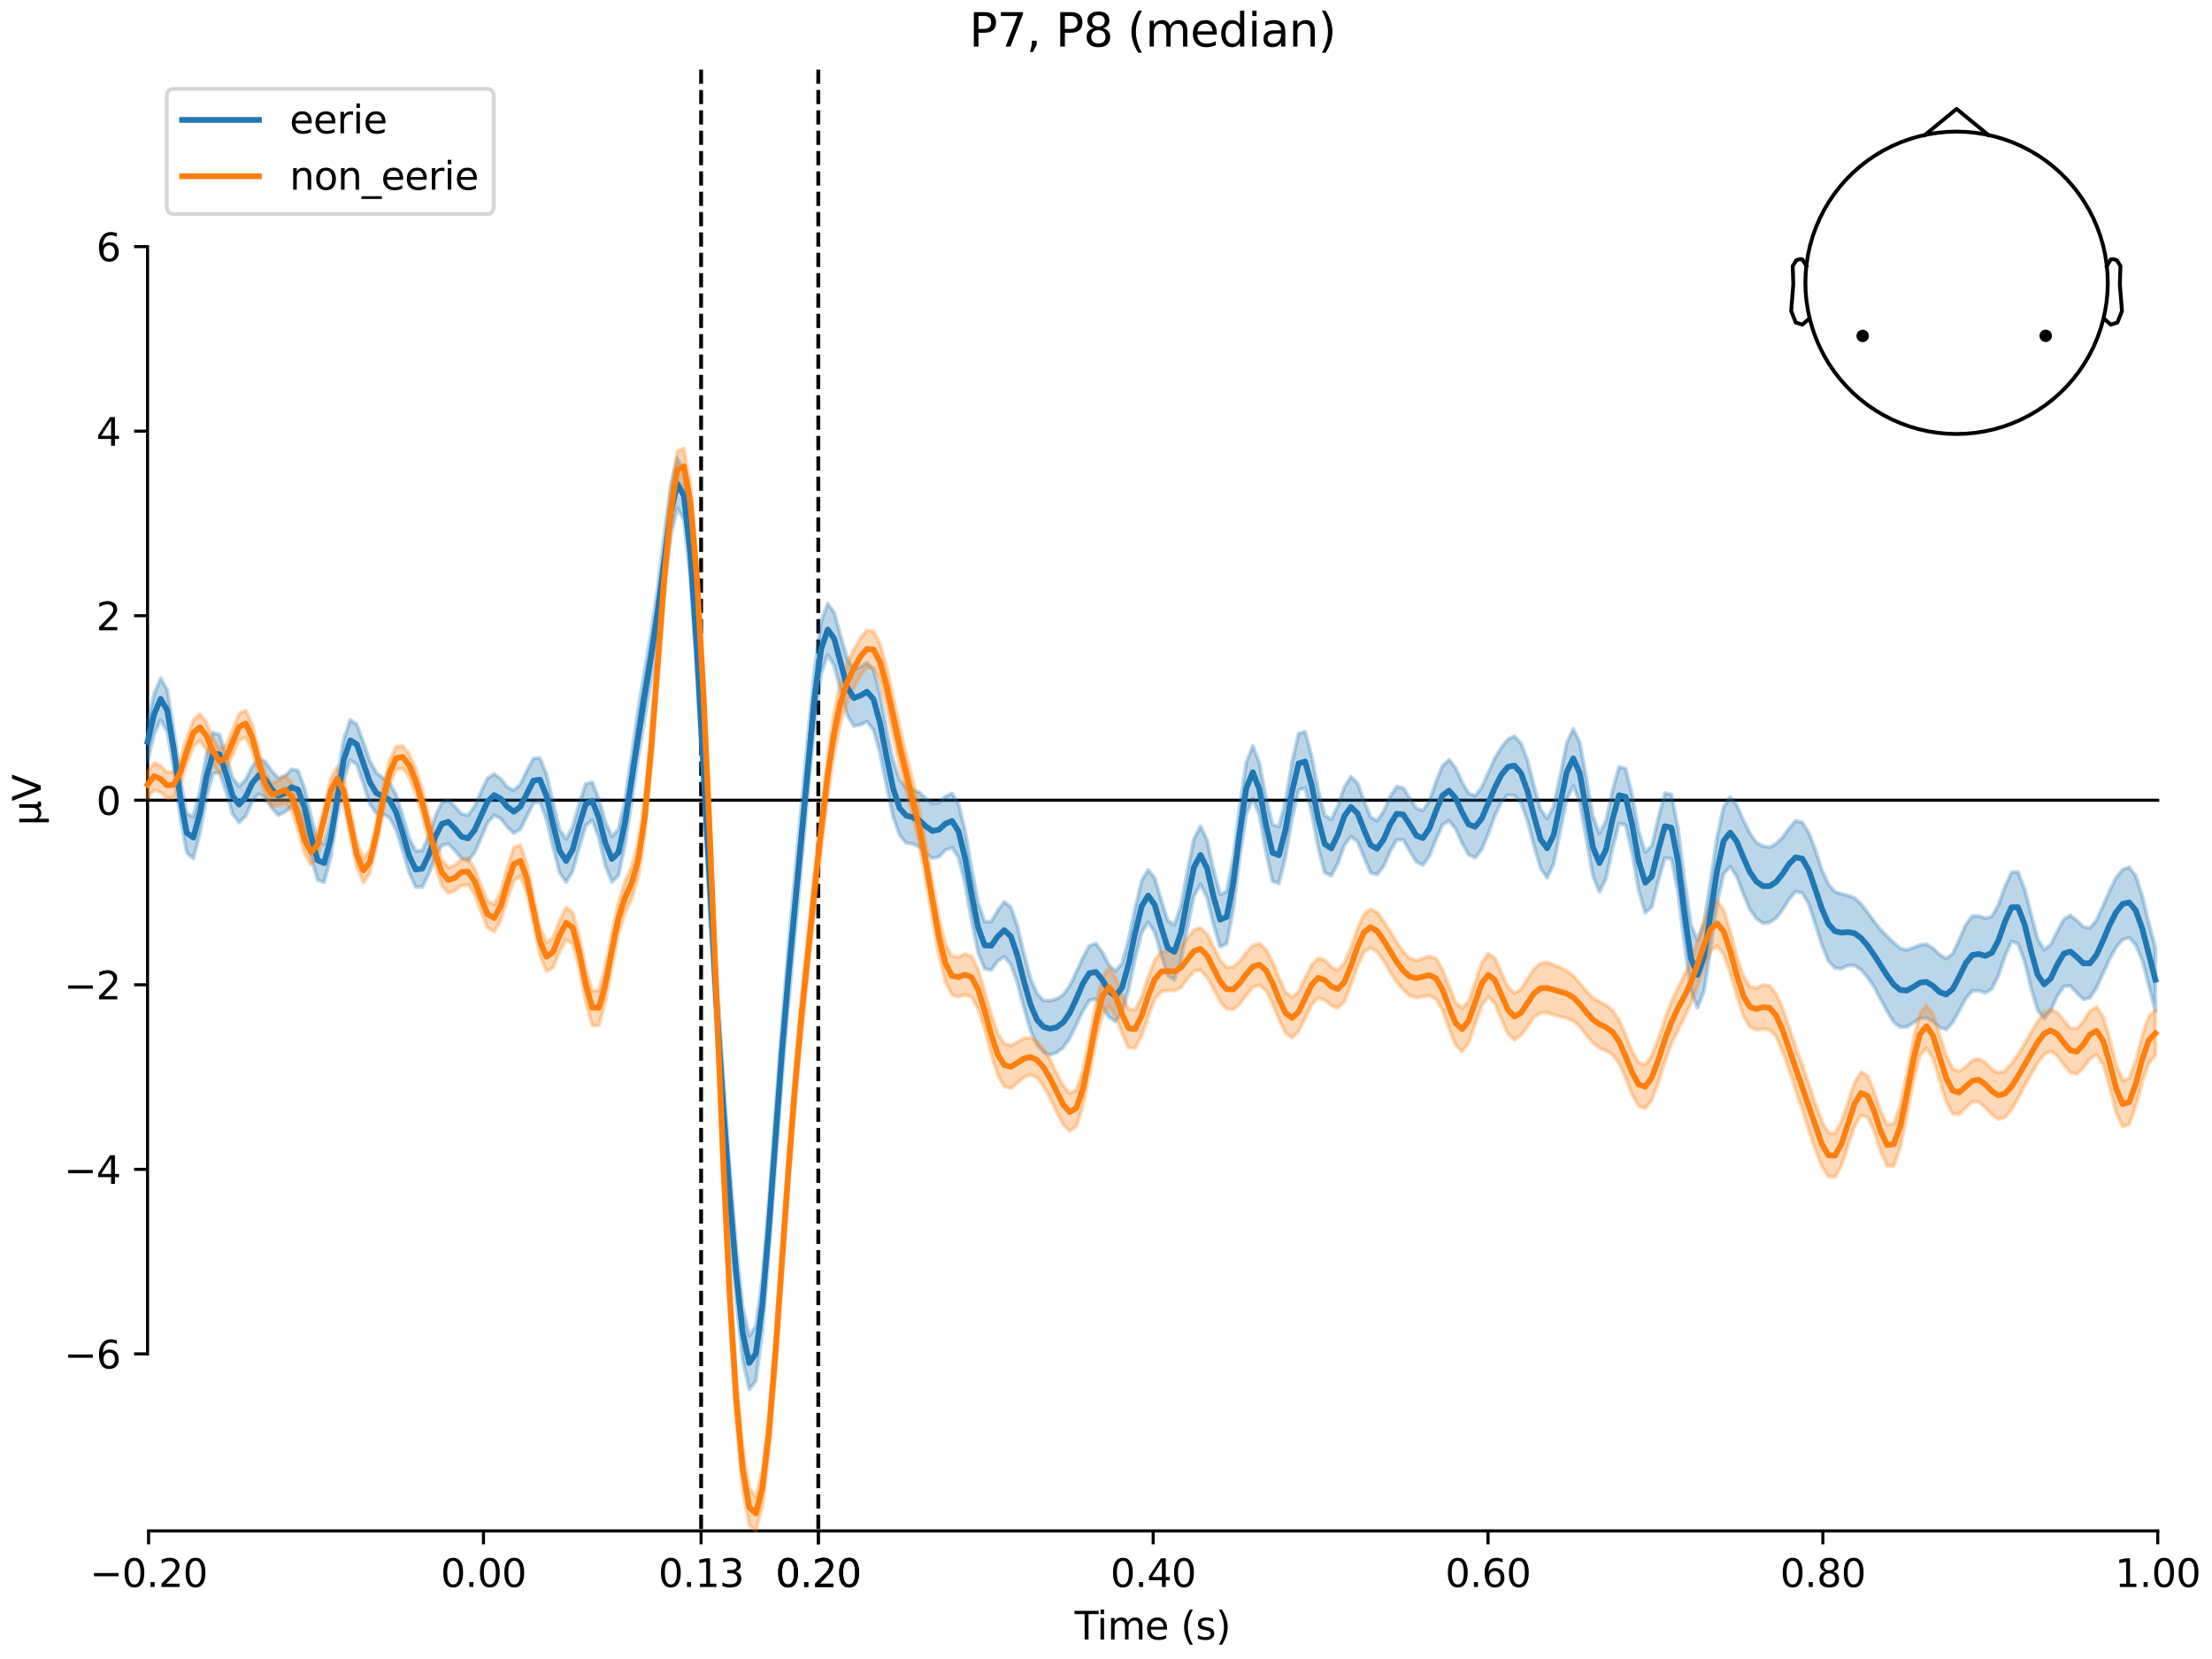 <?xml version="1.0" encoding="utf-8" standalone="no"?>
<!DOCTYPE svg PUBLIC "-//W3C//DTD SVG 1.1//EN"
  "http://www.w3.org/Graphics/SVG/1.1/DTD/svg11.dtd">
<svg xmlns:xlink="http://www.w3.org/1999/xlink" width="576pt" height="432pt" viewBox="0 0 576 432" xmlns="http://www.w3.org/2000/svg" version="1.1">
 <defs>
  <style type="text/css">*{stroke-linejoin: round; stroke-linecap: butt}</style>
 </defs>
 <g id="figure_1">
  <g id="patch_1">
   <path d="M 0 432 
L 576 432 
L 576 0 
L 0 0 
z
" style="fill: #ffffff"/>
  </g>
  <g id="axes_1">
   <g id="patch_2">
    <path d="M 38.421 398.644 
L 561.867 398.644 
L 561.867 18.118 
L 38.421 18.118 
L 38.421 398.644 
z
" style="fill: none; opacity: 0"/>
   </g>
   <g id="patch_3">
    <path d="M 38.421 352.544 
L 38.421 64.218 
" style="fill: none; stroke: #000000; stroke-width: 0.8; stroke-linejoin: miter; stroke-linecap: square"/>
   </g>
   <g id="LineCollection_1">
    <path d="M 182.566 18.118 
L 182.566 398.644 
" clip-path="url(#pf892701d86)" style="fill: none; stroke-dasharray: 3.7,1.6; stroke-dashoffset: 0; stroke: #000000"/>
    <path d="M 213.084 18.118 
L 213.084 398.644 
" clip-path="url(#pf892701d86)" style="fill: none; stroke-dasharray: 3.7,1.6; stroke-dashoffset: 0; stroke: #000000"/>
   </g>
   <g id="matplotlib.axis_1">
    <g id="xtick_1">
     <g id="line2d_1">
      <defs>
       <path id="m8b66e65b58" d="M 0 0 
L 0 3.5 
" style="stroke: #000000; stroke-width: 0.8"/>
      </defs>
      <g>
       <use xlink:href="#m8b66e65b58" x="38.693" y="398.644" style="stroke: #000000; stroke-width: 0.8"/>
      </g>
     </g>
     <g id="text_1">
      <!-- −0.20 -->
      <g transform="translate(23.37 413.242) scale(0.1 -0.1)">
       <defs>
        <path id="DejaVuSans-2212" d="M 678 2272 
L 4684 2272 
L 4684 1741 
L 678 1741 
L 678 2272 
z
" transform="scale(0.016)"/>
        <path id="DejaVuSans-30" d="M 2034 4250 
Q 1547 4250 1301 3770 
Q 1056 3291 1056 2328 
Q 1056 1369 1301 889 
Q 1547 409 2034 409 
Q 2525 409 2770 889 
Q 3016 1369 3016 2328 
Q 3016 3291 2770 3770 
Q 2525 4250 2034 4250 
z
M 2034 4750 
Q 2819 4750 3233 4129 
Q 3647 3509 3647 2328 
Q 3647 1150 3233 529 
Q 2819 -91 2034 -91 
Q 1250 -91 836 529 
Q 422 1150 422 2328 
Q 422 3509 836 4129 
Q 1250 4750 2034 4750 
z
" transform="scale(0.016)"/>
        <path id="DejaVuSans-2e" d="M 684 794 
L 1344 794 
L 1344 0 
L 684 0 
L 684 794 
z
" transform="scale(0.016)"/>
        <path id="DejaVuSans-32" d="M 1228 531 
L 3431 531 
L 3431 0 
L 469 0 
L 469 531 
Q 828 903 1448 1529 
Q 2069 2156 2228 2338 
Q 2531 2678 2651 2914 
Q 2772 3150 2772 3378 
Q 2772 3750 2511 3984 
Q 2250 4219 1831 4219 
Q 1534 4219 1204 4116 
Q 875 4013 500 3803 
L 500 4441 
Q 881 4594 1212 4672 
Q 1544 4750 1819 4750 
Q 2544 4750 2975 4387 
Q 3406 4025 3406 3419 
Q 3406 3131 3298 2873 
Q 3191 2616 2906 2266 
Q 2828 2175 2409 1742 
Q 1991 1309 1228 531 
z
" transform="scale(0.016)"/>
       </defs>
       <use xlink:href="#DejaVuSans-2212"/>
       <use xlink:href="#DejaVuSans-30" transform="translate(83.789 0)"/>
       <use xlink:href="#DejaVuSans-2e" transform="translate(147.412 0)"/>
       <use xlink:href="#DejaVuSans-32" transform="translate(179.199 0)"/>
       <use xlink:href="#DejaVuSans-30" transform="translate(242.822 0)"/>
      </g>
     </g>
    </g>
    <g id="xtick_2">
     <g id="line2d_2">
      <g>
       <use xlink:href="#m8b66e65b58" x="125.889" y="398.644" style="stroke: #000000; stroke-width: 0.8"/>
      </g>
     </g>
     <g id="text_2">
      <!-- 0.00 -->
      <g transform="translate(114.756 413.242) scale(0.1 -0.1)">
       <use xlink:href="#DejaVuSans-30"/>
       <use xlink:href="#DejaVuSans-2e" transform="translate(63.623 0)"/>
       <use xlink:href="#DejaVuSans-30" transform="translate(95.41 0)"/>
       <use xlink:href="#DejaVuSans-30" transform="translate(159.033 0)"/>
      </g>
     </g>
    </g>
    <g id="xtick_3">
     <g id="line2d_3">
      <g>
       <use xlink:href="#m8b66e65b58" x="182.566" y="398.644" style="stroke: #000000; stroke-width: 0.8"/>
      </g>
     </g>
     <g id="text_3">
      <!-- 0.13 -->
      <g transform="translate(171.433 413.242) scale(0.1 -0.1)">
       <defs>
        <path id="DejaVuSans-31" d="M 794 531 
L 1825 531 
L 1825 4091 
L 703 3866 
L 703 4441 
L 1819 4666 
L 2450 4666 
L 2450 531 
L 3481 531 
L 3481 0 
L 794 0 
L 794 531 
z
" transform="scale(0.016)"/>
        <path id="DejaVuSans-33" d="M 2597 2516 
Q 3050 2419 3304 2112 
Q 3559 1806 3559 1356 
Q 3559 666 3084 287 
Q 2609 -91 1734 -91 
Q 1441 -91 1130 -33 
Q 819 25 488 141 
L 488 750 
Q 750 597 1062 519 
Q 1375 441 1716 441 
Q 2309 441 2620 675 
Q 2931 909 2931 1356 
Q 2931 1769 2642 2001 
Q 2353 2234 1838 2234 
L 1294 2234 
L 1294 2753 
L 1863 2753 
Q 2328 2753 2575 2939 
Q 2822 3125 2822 3475 
Q 2822 3834 2567 4026 
Q 2313 4219 1838 4219 
Q 1578 4219 1281 4162 
Q 984 4106 628 3988 
L 628 4550 
Q 988 4650 1302 4700 
Q 1616 4750 1894 4750 
Q 2613 4750 3031 4423 
Q 3450 4097 3450 3541 
Q 3450 3153 3228 2886 
Q 3006 2619 2597 2516 
z
" transform="scale(0.016)"/>
       </defs>
       <use xlink:href="#DejaVuSans-30"/>
       <use xlink:href="#DejaVuSans-2e" transform="translate(63.623 0)"/>
       <use xlink:href="#DejaVuSans-31" transform="translate(95.41 0)"/>
       <use xlink:href="#DejaVuSans-33" transform="translate(159.033 0)"/>
      </g>
     </g>
    </g>
    <g id="xtick_4">
     <g id="line2d_4">
      <g>
       <use xlink:href="#m8b66e65b58" x="213.084" y="398.644" style="stroke: #000000; stroke-width: 0.8"/>
      </g>
     </g>
     <g id="text_4">
      <!-- 0.20 -->
      <g transform="translate(201.952 413.242) scale(0.1 -0.1)">
       <use xlink:href="#DejaVuSans-30"/>
       <use xlink:href="#DejaVuSans-2e" transform="translate(63.623 0)"/>
       <use xlink:href="#DejaVuSans-32" transform="translate(95.41 0)"/>
       <use xlink:href="#DejaVuSans-30" transform="translate(159.033 0)"/>
      </g>
     </g>
    </g>
    <g id="xtick_5">
     <g id="line2d_5">
      <g>
       <use xlink:href="#m8b66e65b58" x="213.084" y="398.644" style="stroke: #000000; stroke-width: 0.8"/>
      </g>
     </g>
     <g id="text_5">
      <!-- 0.20 -->
      <g transform="translate(201.952 413.242) scale(0.1 -0.1)">
       <use xlink:href="#DejaVuSans-30"/>
       <use xlink:href="#DejaVuSans-2e" transform="translate(63.623 0)"/>
       <use xlink:href="#DejaVuSans-32" transform="translate(95.41 0)"/>
       <use xlink:href="#DejaVuSans-30" transform="translate(159.033 0)"/>
      </g>
     </g>
    </g>
    <g id="xtick_6">
     <g id="line2d_6">
      <g>
       <use xlink:href="#m8b66e65b58" x="300.28" y="398.644" style="stroke: #000000; stroke-width: 0.8"/>
      </g>
     </g>
     <g id="text_6">
      <!-- 0.40 -->
      <g transform="translate(289.147 413.242) scale(0.1 -0.1)">
       <defs>
        <path id="DejaVuSans-34" d="M 2419 4116 
L 825 1625 
L 2419 1625 
L 2419 4116 
z
M 2253 4666 
L 3047 4666 
L 3047 1625 
L 3713 1625 
L 3713 1100 
L 3047 1100 
L 3047 0 
L 2419 0 
L 2419 1100 
L 313 1100 
L 313 1709 
L 2253 4666 
z
" transform="scale(0.016)"/>
       </defs>
       <use xlink:href="#DejaVuSans-30"/>
       <use xlink:href="#DejaVuSans-2e" transform="translate(63.623 0)"/>
       <use xlink:href="#DejaVuSans-34" transform="translate(95.41 0)"/>
       <use xlink:href="#DejaVuSans-30" transform="translate(159.033 0)"/>
      </g>
     </g>
    </g>
    <g id="xtick_7">
     <g id="line2d_7">
      <g>
       <use xlink:href="#m8b66e65b58" x="387.476" y="398.644" style="stroke: #000000; stroke-width: 0.8"/>
      </g>
     </g>
     <g id="text_7">
      <!-- 0.60 -->
      <g transform="translate(376.343 413.242) scale(0.1 -0.1)">
       <defs>
        <path id="DejaVuSans-36" d="M 2113 2584 
Q 1688 2584 1439 2293 
Q 1191 2003 1191 1497 
Q 1191 994 1439 701 
Q 1688 409 2113 409 
Q 2538 409 2786 701 
Q 3034 994 3034 1497 
Q 3034 2003 2786 2293 
Q 2538 2584 2113 2584 
z
M 3366 4563 
L 3366 3988 
Q 3128 4100 2886 4159 
Q 2644 4219 2406 4219 
Q 1781 4219 1451 3797 
Q 1122 3375 1075 2522 
Q 1259 2794 1537 2939 
Q 1816 3084 2150 3084 
Q 2853 3084 3261 2657 
Q 3669 2231 3669 1497 
Q 3669 778 3244 343 
Q 2819 -91 2113 -91 
Q 1303 -91 875 529 
Q 447 1150 447 2328 
Q 447 3434 972 4092 
Q 1497 4750 2381 4750 
Q 2619 4750 2861 4703 
Q 3103 4656 3366 4563 
z
" transform="scale(0.016)"/>
       </defs>
       <use xlink:href="#DejaVuSans-30"/>
       <use xlink:href="#DejaVuSans-2e" transform="translate(63.623 0)"/>
       <use xlink:href="#DejaVuSans-36" transform="translate(95.41 0)"/>
       <use xlink:href="#DejaVuSans-30" transform="translate(159.033 0)"/>
      </g>
     </g>
    </g>
    <g id="xtick_8">
     <g id="line2d_8">
      <g>
       <use xlink:href="#m8b66e65b58" x="474.671" y="398.644" style="stroke: #000000; stroke-width: 0.8"/>
      </g>
     </g>
     <g id="text_8">
      <!-- 0.80 -->
      <g transform="translate(463.538 413.242) scale(0.1 -0.1)">
       <defs>
        <path id="DejaVuSans-38" d="M 2034 2216 
Q 1584 2216 1326 1975 
Q 1069 1734 1069 1313 
Q 1069 891 1326 650 
Q 1584 409 2034 409 
Q 2484 409 2743 651 
Q 3003 894 3003 1313 
Q 3003 1734 2745 1975 
Q 2488 2216 2034 2216 
z
M 1403 2484 
Q 997 2584 770 2862 
Q 544 3141 544 3541 
Q 544 4100 942 4425 
Q 1341 4750 2034 4750 
Q 2731 4750 3128 4425 
Q 3525 4100 3525 3541 
Q 3525 3141 3298 2862 
Q 3072 2584 2669 2484 
Q 3125 2378 3379 2068 
Q 3634 1759 3634 1313 
Q 3634 634 3220 271 
Q 2806 -91 2034 -91 
Q 1263 -91 848 271 
Q 434 634 434 1313 
Q 434 1759 690 2068 
Q 947 2378 1403 2484 
z
M 1172 3481 
Q 1172 3119 1398 2916 
Q 1625 2713 2034 2713 
Q 2441 2713 2670 2916 
Q 2900 3119 2900 3481 
Q 2900 3844 2670 4047 
Q 2441 4250 2034 4250 
Q 1625 4250 1398 4047 
Q 1172 3844 1172 3481 
z
" transform="scale(0.016)"/>
       </defs>
       <use xlink:href="#DejaVuSans-30"/>
       <use xlink:href="#DejaVuSans-2e" transform="translate(63.623 0)"/>
       <use xlink:href="#DejaVuSans-38" transform="translate(95.41 0)"/>
       <use xlink:href="#DejaVuSans-30" transform="translate(159.033 0)"/>
      </g>
     </g>
    </g>
    <g id="xtick_9">
     <g id="line2d_9">
      <g>
       <use xlink:href="#m8b66e65b58" x="561.867" y="398.644" style="stroke: #000000; stroke-width: 0.8"/>
      </g>
     </g>
     <g id="text_9">
      <!-- 1.00 -->
      <g transform="translate(550.734 413.242) scale(0.1 -0.1)">
       <use xlink:href="#DejaVuSans-31"/>
       <use xlink:href="#DejaVuSans-2e" transform="translate(63.623 0)"/>
       <use xlink:href="#DejaVuSans-30" transform="translate(95.41 0)"/>
       <use xlink:href="#DejaVuSans-30" transform="translate(159.033 0)"/>
      </g>
     </g>
    </g>
    <g id="text_10">
     <!-- Time (s) -->
     <g transform="translate(279.815 426.92) scale(0.1 -0.1)">
      <defs>
       <path id="DejaVuSans-54" d="M -19 4666 
L 3928 4666 
L 3928 4134 
L 2272 4134 
L 2272 0 
L 1638 0 
L 1638 4134 
L -19 4134 
L -19 4666 
z
" transform="scale(0.016)"/>
       <path id="DejaVuSans-69" d="M 603 3500 
L 1178 3500 
L 1178 0 
L 603 0 
L 603 3500 
z
M 603 4863 
L 1178 4863 
L 1178 4134 
L 603 4134 
L 603 4863 
z
" transform="scale(0.016)"/>
       <path id="DejaVuSans-6d" d="M 3328 2828 
Q 3544 3216 3844 3400 
Q 4144 3584 4550 3584 
Q 5097 3584 5394 3201 
Q 5691 2819 5691 2113 
L 5691 0 
L 5113 0 
L 5113 2094 
Q 5113 2597 4934 2840 
Q 4756 3084 4391 3084 
Q 3944 3084 3684 2787 
Q 3425 2491 3425 1978 
L 3425 0 
L 2847 0 
L 2847 2094 
Q 2847 2600 2669 2842 
Q 2491 3084 2119 3084 
Q 1678 3084 1418 2786 
Q 1159 2488 1159 1978 
L 1159 0 
L 581 0 
L 581 3500 
L 1159 3500 
L 1159 2956 
Q 1356 3278 1631 3431 
Q 1906 3584 2284 3584 
Q 2666 3584 2933 3390 
Q 3200 3197 3328 2828 
z
" transform="scale(0.016)"/>
       <path id="DejaVuSans-65" d="M 3597 1894 
L 3597 1613 
L 953 1613 
Q 991 1019 1311 708 
Q 1631 397 2203 397 
Q 2534 397 2845 478 
Q 3156 559 3463 722 
L 3463 178 
Q 3153 47 2828 -22 
Q 2503 -91 2169 -91 
Q 1331 -91 842 396 
Q 353 884 353 1716 
Q 353 2575 817 3079 
Q 1281 3584 2069 3584 
Q 2775 3584 3186 3129 
Q 3597 2675 3597 1894 
z
M 3022 2063 
Q 3016 2534 2758 2815 
Q 2500 3097 2075 3097 
Q 1594 3097 1305 2825 
Q 1016 2553 972 2059 
L 3022 2063 
z
" transform="scale(0.016)"/>
       <path id="DejaVuSans-20" transform="scale(0.016)"/>
       <path id="DejaVuSans-28" d="M 1984 4856 
Q 1566 4138 1362 3434 
Q 1159 2731 1159 2009 
Q 1159 1288 1364 580 
Q 1569 -128 1984 -844 
L 1484 -844 
Q 1016 -109 783 600 
Q 550 1309 550 2009 
Q 550 2706 781 3412 
Q 1013 4119 1484 4856 
L 1984 4856 
z
" transform="scale(0.016)"/>
       <path id="DejaVuSans-73" d="M 2834 3397 
L 2834 2853 
Q 2591 2978 2328 3040 
Q 2066 3103 1784 3103 
Q 1356 3103 1142 2972 
Q 928 2841 928 2578 
Q 928 2378 1081 2264 
Q 1234 2150 1697 2047 
L 1894 2003 
Q 2506 1872 2764 1633 
Q 3022 1394 3022 966 
Q 3022 478 2636 193 
Q 2250 -91 1575 -91 
Q 1294 -91 989 -36 
Q 684 19 347 128 
L 347 722 
Q 666 556 975 473 
Q 1284 391 1588 391 
Q 1994 391 2212 530 
Q 2431 669 2431 922 
Q 2431 1156 2273 1281 
Q 2116 1406 1581 1522 
L 1381 1569 
Q 847 1681 609 1914 
Q 372 2147 372 2553 
Q 372 3047 722 3315 
Q 1072 3584 1716 3584 
Q 2034 3584 2315 3537 
Q 2597 3491 2834 3397 
z
" transform="scale(0.016)"/>
       <path id="DejaVuSans-29" d="M 513 4856 
L 1013 4856 
Q 1481 4119 1714 3412 
Q 1947 2706 1947 2009 
Q 1947 1309 1714 600 
Q 1481 -109 1013 -844 
L 513 -844 
Q 928 -128 1133 580 
Q 1338 1288 1338 2009 
Q 1338 2731 1133 3434 
Q 928 4138 513 4856 
z
" transform="scale(0.016)"/>
      </defs>
      <use xlink:href="#DejaVuSans-54"/>
      <use xlink:href="#DejaVuSans-69" transform="translate(57.959 0)"/>
      <use xlink:href="#DejaVuSans-6d" transform="translate(85.742 0)"/>
      <use xlink:href="#DejaVuSans-65" transform="translate(183.154 0)"/>
      <use xlink:href="#DejaVuSans-20" transform="translate(244.678 0)"/>
      <use xlink:href="#DejaVuSans-28" transform="translate(276.465 0)"/>
      <use xlink:href="#DejaVuSans-73" transform="translate(315.479 0)"/>
      <use xlink:href="#DejaVuSans-29" transform="translate(367.578 0)"/>
     </g>
    </g>
   </g>
   <g id="matplotlib.axis_2">
    <g id="ytick_1">
     <g id="line2d_10">
      <defs>
       <path id="m7d19467d64" d="M 0 0 
L -3.5 0 
" style="stroke: #000000; stroke-width: 0.8"/>
      </defs>
      <g>
       <use xlink:href="#m7d19467d64" x="38.421" y="352.544" style="stroke: #000000; stroke-width: 0.8"/>
      </g>
     </g>
     <g id="text_11">
      <!-- −6 -->
      <g transform="translate(16.678 356.343) scale(0.1 -0.1)">
       <use xlink:href="#DejaVuSans-2212"/>
       <use xlink:href="#DejaVuSans-36" transform="translate(83.789 0)"/>
      </g>
     </g>
    </g>
    <g id="ytick_2">
     <g id="line2d_11">
      <g>
       <use xlink:href="#m7d19467d64" x="38.421" y="304.49" style="stroke: #000000; stroke-width: 0.8"/>
      </g>
     </g>
     <g id="text_12">
      <!-- −4 -->
      <g transform="translate(16.678 308.289) scale(0.1 -0.1)">
       <use xlink:href="#DejaVuSans-2212"/>
       <use xlink:href="#DejaVuSans-34" transform="translate(83.789 0)"/>
      </g>
     </g>
    </g>
    <g id="ytick_3">
     <g id="line2d_12">
      <g>
       <use xlink:href="#m7d19467d64" x="38.421" y="256.435" style="stroke: #000000; stroke-width: 0.8"/>
      </g>
     </g>
     <g id="text_13">
      <!-- −2 -->
      <g transform="translate(16.678 260.234) scale(0.1 -0.1)">
       <use xlink:href="#DejaVuSans-2212"/>
       <use xlink:href="#DejaVuSans-32" transform="translate(83.789 0)"/>
      </g>
     </g>
    </g>
    <g id="ytick_4">
     <g id="line2d_13">
      <g>
       <use xlink:href="#m7d19467d64" x="38.421" y="208.381" style="stroke: #000000; stroke-width: 0.8"/>
      </g>
     </g>
     <g id="text_14">
      <!-- 0 -->
      <g transform="translate(25.058 212.18) scale(0.1 -0.1)">
       <use xlink:href="#DejaVuSans-30"/>
      </g>
     </g>
    </g>
    <g id="ytick_5">
     <g id="line2d_14">
      <g>
       <use xlink:href="#m7d19467d64" x="38.421" y="160.327" style="stroke: #000000; stroke-width: 0.8"/>
      </g>
     </g>
     <g id="text_15">
      <!-- 2 -->
      <g transform="translate(25.058 164.126) scale(0.1 -0.1)">
       <use xlink:href="#DejaVuSans-32"/>
      </g>
     </g>
    </g>
    <g id="ytick_6">
     <g id="line2d_15">
      <g>
       <use xlink:href="#m7d19467d64" x="38.421" y="112.272" style="stroke: #000000; stroke-width: 0.8"/>
      </g>
     </g>
     <g id="text_16">
      <!-- 4 -->
      <g transform="translate(25.058 116.072) scale(0.1 -0.1)">
       <use xlink:href="#DejaVuSans-34"/>
      </g>
     </g>
    </g>
    <g id="ytick_7">
     <g id="line2d_16">
      <g>
       <use xlink:href="#m7d19467d64" x="38.421" y="64.218" style="stroke: #000000; stroke-width: 0.8"/>
      </g>
     </g>
     <g id="text_17">
      <!-- 6 -->
      <g transform="translate(25.058 68.017) scale(0.1 -0.1)">
       <use xlink:href="#DejaVuSans-36"/>
      </g>
     </g>
    </g>
    <g id="text_18">
     <!-- µV -->
     <g transform="translate(10.599 214.982) rotate(-90) scale(0.1 -0.1)">
      <defs>
       <path id="DejaVuSans-b5" d="M 544 -1331 
L 544 3500 
L 1119 3500 
L 1119 1325 
Q 1119 872 1334 640 
Q 1550 409 1972 409 
Q 2434 409 2667 671 
Q 2900 934 2900 1459 
L 2900 3500 
L 3475 3500 
L 3475 806 
Q 3475 619 3529 530 
Q 3584 441 3700 441 
Q 3728 441 3778 458 
Q 3828 475 3916 513 
L 3916 50 
Q 3788 -22 3673 -56 
Q 3559 -91 3450 -91 
Q 3234 -91 3106 31 
Q 2978 153 2931 403 
Q 2775 156 2548 32 
Q 2322 -91 2016 -91 
Q 1697 -91 1473 31 
Q 1250 153 1119 397 
L 1119 -1331 
L 544 -1331 
z
" transform="scale(0.016)"/>
       <path id="DejaVuSans-56" d="M 1831 0 
L 50 4666 
L 709 4666 
L 2188 738 
L 3669 4666 
L 4325 4666 
L 2547 0 
L 1831 0 
z
" transform="scale(0.016)"/>
      </defs>
      <use xlink:href="#DejaVuSans-b5"/>
      <use xlink:href="#DejaVuSans-56" transform="translate(63.623 0)"/>
     </g>
    </g>
   </g>
   <g id="patch_4">
    <path d="M 38.693 398.644 
L 561.867 398.644 
" style="fill: none; stroke: #000000; stroke-width: 0.8; stroke-linejoin: miter; stroke-linecap: square"/>
   </g>
   <g id="patch_5">
    <path d="M 38.421 208.381 
L 561.867 208.381 
" style="fill: none; stroke: #000000; stroke-width: 0.8; stroke-linejoin: miter; stroke-linecap: square"/>
   </g>
   <g id="text_19">
    <!-- P7, P8 (median) -->
    <g transform="translate(252.379 12.118) scale(0.12 -0.12)">
     <defs>
      <path id="DejaVuSans-50" d="M 1259 4147 
L 1259 2394 
L 2053 2394 
Q 2494 2394 2734 2622 
Q 2975 2850 2975 3272 
Q 2975 3691 2734 3919 
Q 2494 4147 2053 4147 
L 1259 4147 
z
M 628 4666 
L 2053 4666 
Q 2838 4666 3239 4311 
Q 3641 3956 3641 3272 
Q 3641 2581 3239 2228 
Q 2838 1875 2053 1875 
L 1259 1875 
L 1259 0 
L 628 0 
L 628 4666 
z
" transform="scale(0.016)"/>
      <path id="DejaVuSans-37" d="M 525 4666 
L 3525 4666 
L 3525 4397 
L 1831 0 
L 1172 0 
L 2766 4134 
L 525 4134 
L 525 4666 
z
" transform="scale(0.016)"/>
      <path id="DejaVuSans-2c" d="M 750 794 
L 1409 794 
L 1409 256 
L 897 -744 
L 494 -744 
L 750 256 
L 750 794 
z
" transform="scale(0.016)"/>
      <path id="DejaVuSans-64" d="M 2906 2969 
L 2906 4863 
L 3481 4863 
L 3481 0 
L 2906 0 
L 2906 525 
Q 2725 213 2448 61 
Q 2172 -91 1784 -91 
Q 1150 -91 751 415 
Q 353 922 353 1747 
Q 353 2572 751 3078 
Q 1150 3584 1784 3584 
Q 2172 3584 2448 3432 
Q 2725 3281 2906 2969 
z
M 947 1747 
Q 947 1113 1208 752 
Q 1469 391 1925 391 
Q 2381 391 2643 752 
Q 2906 1113 2906 1747 
Q 2906 2381 2643 2742 
Q 2381 3103 1925 3103 
Q 1469 3103 1208 2742 
Q 947 2381 947 1747 
z
" transform="scale(0.016)"/>
      <path id="DejaVuSans-61" d="M 2194 1759 
Q 1497 1759 1228 1600 
Q 959 1441 959 1056 
Q 959 750 1161 570 
Q 1363 391 1709 391 
Q 2188 391 2477 730 
Q 2766 1069 2766 1631 
L 2766 1759 
L 2194 1759 
z
M 3341 1997 
L 3341 0 
L 2766 0 
L 2766 531 
Q 2569 213 2275 61 
Q 1981 -91 1556 -91 
Q 1019 -91 701 211 
Q 384 513 384 1019 
Q 384 1609 779 1909 
Q 1175 2209 1959 2209 
L 2766 2209 
L 2766 2266 
Q 2766 2663 2505 2880 
Q 2244 3097 1772 3097 
Q 1472 3097 1187 3025 
Q 903 2953 641 2809 
L 641 3341 
Q 956 3463 1253 3523 
Q 1550 3584 1831 3584 
Q 2591 3584 2966 3190 
Q 3341 2797 3341 1997 
z
" transform="scale(0.016)"/>
      <path id="DejaVuSans-6e" d="M 3513 2113 
L 3513 0 
L 2938 0 
L 2938 2094 
Q 2938 2591 2744 2837 
Q 2550 3084 2163 3084 
Q 1697 3084 1428 2787 
Q 1159 2491 1159 1978 
L 1159 0 
L 581 0 
L 581 3500 
L 1159 3500 
L 1159 2956 
Q 1366 3272 1645 3428 
Q 1925 3584 2291 3584 
Q 2894 3584 3203 3211 
Q 3513 2838 3513 2113 
z
" transform="scale(0.016)"/>
     </defs>
     <use xlink:href="#DejaVuSans-50"/>
     <use xlink:href="#DejaVuSans-37" transform="translate(60.303 0)"/>
     <use xlink:href="#DejaVuSans-2c" transform="translate(123.926 0)"/>
     <use xlink:href="#DejaVuSans-20" transform="translate(155.713 0)"/>
     <use xlink:href="#DejaVuSans-50" transform="translate(187.5 0)"/>
     <use xlink:href="#DejaVuSans-38" transform="translate(247.803 0)"/>
     <use xlink:href="#DejaVuSans-20" transform="translate(311.426 0)"/>
     <use xlink:href="#DejaVuSans-28" transform="translate(343.213 0)"/>
     <use xlink:href="#DejaVuSans-6d" transform="translate(382.227 0)"/>
     <use xlink:href="#DejaVuSans-65" transform="translate(479.639 0)"/>
     <use xlink:href="#DejaVuSans-64" transform="translate(541.162 0)"/>
     <use xlink:href="#DejaVuSans-69" transform="translate(604.639 0)"/>
     <use xlink:href="#DejaVuSans-61" transform="translate(632.422 0)"/>
     <use xlink:href="#DejaVuSans-6e" transform="translate(693.701 0)"/>
     <use xlink:href="#DejaVuSans-29" transform="translate(757.08 0)"/>
    </g>
   </g>
   <g id="legend_1">
    <g id="patch_6">
     <path d="M 45.421 55.753 
L 126.563 55.753 
Q 128.563 55.753 128.563 53.753 
L 128.563 25.118 
Q 128.563 23.118 126.563 23.118 
L 45.421 23.118 
Q 43.421 23.118 43.421 25.118 
L 43.421 53.753 
Q 43.421 55.753 45.421 55.753 
z
" style="fill: #ffffff; opacity: 0.8; stroke: #cccccc; stroke-linejoin: miter"/>
    </g>
    <g id="line2d_17">
     <path d="M 47.421 31.217 
L 57.421 31.217 
L 67.421 31.217 
" style="fill: none; stroke: #1f77b4; stroke-width: 1.5; stroke-linecap: square"/>
    </g>
    <g id="text_20">
     <!-- eerie -->
     <g transform="translate(75.421 34.717) scale(0.1 -0.1)">
      <defs>
       <path id="DejaVuSans-72" d="M 2631 2963 
Q 2534 3019 2420 3045 
Q 2306 3072 2169 3072 
Q 1681 3072 1420 2755 
Q 1159 2438 1159 1844 
L 1159 0 
L 581 0 
L 581 3500 
L 1159 3500 
L 1159 2956 
Q 1341 3275 1631 3429 
Q 1922 3584 2338 3584 
Q 2397 3584 2469 3576 
Q 2541 3569 2628 3553 
L 2631 2963 
z
" transform="scale(0.016)"/>
      </defs>
      <use xlink:href="#DejaVuSans-65"/>
      <use xlink:href="#DejaVuSans-65" transform="translate(61.523 0)"/>
      <use xlink:href="#DejaVuSans-72" transform="translate(123.047 0)"/>
      <use xlink:href="#DejaVuSans-69" transform="translate(164.16 0)"/>
      <use xlink:href="#DejaVuSans-65" transform="translate(191.943 0)"/>
     </g>
    </g>
    <g id="line2d_18">
     <path d="M 47.421 45.895 
L 57.421 45.895 
L 67.421 45.895 
" style="fill: none; stroke: #ff7f0e; stroke-width: 1.5; stroke-linecap: square"/>
    </g>
    <g id="text_21">
     <!-- non_eerie -->
     <g transform="translate(75.421 49.395) scale(0.1 -0.1)">
      <defs>
       <path id="DejaVuSans-6f" d="M 1959 3097 
Q 1497 3097 1228 2736 
Q 959 2375 959 1747 
Q 959 1119 1226 758 
Q 1494 397 1959 397 
Q 2419 397 2687 759 
Q 2956 1122 2956 1747 
Q 2956 2369 2687 2733 
Q 2419 3097 1959 3097 
z
M 1959 3584 
Q 2709 3584 3137 3096 
Q 3566 2609 3566 1747 
Q 3566 888 3137 398 
Q 2709 -91 1959 -91 
Q 1206 -91 779 398 
Q 353 888 353 1747 
Q 353 2609 779 3096 
Q 1206 3584 1959 3584 
z
" transform="scale(0.016)"/>
       <path id="DejaVuSans-5f" d="M 3263 -1063 
L 3263 -1509 
L -63 -1509 
L -63 -1063 
L 3263 -1063 
z
" transform="scale(0.016)"/>
      </defs>
      <use xlink:href="#DejaVuSans-6e"/>
      <use xlink:href="#DejaVuSans-6f" transform="translate(63.379 0)"/>
      <use xlink:href="#DejaVuSans-6e" transform="translate(124.561 0)"/>
      <use xlink:href="#DejaVuSans-5f" transform="translate(187.939 0)"/>
      <use xlink:href="#DejaVuSans-65" transform="translate(237.939 0)"/>
      <use xlink:href="#DejaVuSans-65" transform="translate(299.463 0)"/>
      <use xlink:href="#DejaVuSans-72" transform="translate(360.986 0)"/>
      <use xlink:href="#DejaVuSans-69" transform="translate(402.1 0)"/>
      <use xlink:href="#DejaVuSans-65" transform="translate(429.883 0)"/>
     </g>
    </g>
   </g>
   <g id="FillBetweenPolyCollection_1">
    <defs>
     <path id="m53e09b2b04" d="M 38.421 -243.795 
L 38.421 -233.748 
L 40.124 -240.79 
L 41.827 -244.497 
L 43.53 -241.593 
L 45.233 -231.867 
L 46.936 -219.168 
L 48.639 -209.949 
L 50.342 -208.435 
L 52.045 -214.868 
L 53.748 -224.259 
L 55.451 -230.566 
L 57.154 -230.73 
L 58.857 -225.814 
L 60.56 -220.09 
L 62.263 -217.811 
L 63.966 -219.523 
L 65.669 -223.262 
L 67.372 -225.269 
L 69.075 -224.206 
L 70.778 -221.558 
L 72.481 -219.719 
L 74.184 -220.534 
L 75.887 -222.018 
L 77.59 -221.026 
L 79.294 -216.283 
L 80.997 -208.949 
L 82.7 -202.81 
L 84.403 -202.291 
L 86.106 -208.692 
L 87.809 -219.174 
L 89.512 -229.085 
L 91.215 -234.072 
L 92.918 -232.903 
L 94.621 -227.921 
L 96.324 -222.61 
L 98.027 -220.147 
L 99.73 -219.967 
L 101.433 -219.098 
L 103.136 -215.874 
L 104.839 -210.652 
L 106.542 -204.716 
L 108.245 -201.023 
L 109.948 -201.033 
L 111.651 -204.36 
L 113.354 -208.816 
L 115.057 -211.849 
L 116.76 -212.286 
L 118.463 -210.509 
L 120.166 -208.497 
L 121.87 -207.765 
L 123.573 -209.953 
L 125.276 -213.761 
L 126.979 -217.799 
L 128.682 -219.715 
L 130.385 -218.865 
L 132.088 -216.654 
L 133.791 -215.048 
L 135.494 -216.048 
L 137.197 -219.451 
L 138.9 -222.861 
L 140.603 -223.185 
L 142.306 -218.686 
L 144.009 -211.422 
L 145.712 -204.789 
L 147.415 -202.286 
L 149.118 -205.125 
L 150.821 -211.303 
L 152.524 -216.985 
L 154.227 -218.379 
L 155.93 -213.865 
L 157.633 -206.614 
L 159.336 -202.312 
L 161.039 -204.029 
L 162.742 -211.89 
L 164.446 -223.063 
L 166.149 -234.508 
L 167.852 -244.817 
L 169.555 -255.043 
L 171.258 -266.68 
L 172.961 -279.914 
L 174.664 -292.422 
L 176.367 -299.668 
L 178.07 -296.613 
L 179.773 -281.495 
L 181.476 -256.082 
L 183.179 -224.658 
L 184.882 -192.454 
L 186.585 -162.862 
L 188.288 -136.752 
L 189.991 -113.51 
L 191.694 -93.448 
L 193.397 -77.914 
L 195.1 -70.222 
L 196.803 -72.336 
L 198.506 -85.102 
L 200.209 -105.643 
L 201.912 -128.874 
L 203.615 -151.211 
L 205.318 -170.729 
L 207.022 -188.745 
L 208.725 -207.13 
L 210.428 -226.193 
L 212.131 -243.679 
L 213.834 -256.533 
L 215.537 -261.46 
L 217.24 -258.614 
L 218.943 -251.981 
L 220.646 -245.76 
L 222.349 -242.946 
L 224.052 -243.253 
L 225.755 -244.107 
L 227.458 -241.976 
L 229.161 -235.887 
L 230.864 -227.319 
L 232.567 -219.357 
L 234.27 -214.484 
L 235.973 -212.501 
L 237.676 -212.24 
L 239.379 -211.494 
L 241.082 -209.787 
L 242.785 -208.542 
L 244.488 -208.893 
L 246.191 -210.655 
L 247.894 -211.279 
L 249.598 -208.751 
L 251.301 -201.819 
L 253.004 -192.283 
L 254.707 -183.916 
L 256.41 -179.723 
L 258.113 -179.393 
L 259.816 -181.74 
L 261.519 -182.881 
L 263.222 -180.873 
L 264.925 -176.059 
L 266.628 -169.579 
L 268.331 -163.72 
L 270.034 -159.882 
L 271.737 -157.965 
L 273.44 -157.338 
L 275.143 -157.906 
L 276.846 -159.223 
L 278.549 -161.689 
L 280.252 -165.135 
L 281.955 -168.66 
L 283.658 -171.485 
L 285.361 -171.865 
L 287.064 -169.813 
L 288.767 -167.135 
L 290.47 -165.99 
L 292.174 -168.261 
L 293.877 -174.304 
L 295.58 -182.337 
L 297.283 -189.045 
L 298.986 -191.792 
L 300.689 -189.246 
L 302.392 -183.358 
L 304.095 -177.959 
L 305.798 -176.85 
L 307.501 -181.685 
L 309.204 -190.516 
L 310.907 -198.661 
L 312.61 -201.762 
L 314.313 -198.264 
L 316.016 -191.181 
L 317.719 -185.479 
L 319.422 -186.223 
L 321.125 -195.15 
L 322.828 -208.661 
L 324.531 -219.98 
L 326.234 -224.106 
L 327.937 -219.814 
L 329.64 -210.33 
L 331.343 -202.563 
L 333.046 -201.986 
L 334.75 -208.809 
L 336.453 -218.857 
L 338.156 -226.301 
L 339.859 -226.808 
L 341.562 -220.408 
L 343.265 -211.251 
L 344.968 -204.765 
L 346.671 -203.959 
L 348.374 -207.161 
L 350.077 -211.916 
L 351.78 -214.183 
L 353.483 -212.898 
L 355.186 -208.758 
L 356.889 -204.797 
L 358.592 -204.24 
L 360.295 -206.427 
L 361.998 -210.303 
L 363.701 -213.29 
L 365.404 -213.305 
L 367.107 -210.369 
L 368.81 -207.567 
L 370.513 -206.732 
L 372.216 -209.123 
L 373.919 -213.413 
L 375.622 -217.236 
L 377.326 -218.247 
L 379.029 -216.219 
L 380.732 -212.45 
L 382.435 -209.415 
L 384.138 -208.631 
L 385.841 -210.81 
L 387.544 -214.849 
L 389.247 -219.527 
L 390.95 -223.183 
L 392.653 -225.011 
L 394.356 -224.831 
L 396.059 -223.003 
L 397.762 -218.271 
L 399.465 -211.737 
L 401.168 -205.907 
L 402.871 -203.425 
L 404.574 -207.085 
L 406.277 -215.461 
L 407.98 -223.894 
L 409.683 -227.353 
L 411.386 -223.086 
L 413.089 -213.513 
L 414.792 -203.879 
L 416.495 -199.75 
L 418.198 -203.17 
L 419.902 -211.119 
L 421.605 -217.55 
L 423.308 -217.137 
L 425.011 -209.881 
L 426.714 -200.182 
L 428.417 -194.296 
L 430.12 -195.807 
L 431.823 -202.65 
L 433.526 -208.569 
L 435.229 -208.396 
L 436.932 -199.718 
L 438.635 -186.01 
L 440.338 -173.889 
L 442.041 -169.56 
L 443.744 -174.001 
L 445.447 -185.023 
L 447.15 -196.974 
L 448.853 -204.529 
L 450.556 -206.327 
L 452.259 -203.752 
L 453.962 -199.218 
L 455.665 -195.212 
L 457.368 -192.795 
L 459.071 -191.585 
L 460.774 -191.764 
L 462.478 -192.92 
L 464.181 -195.093 
L 465.884 -197.853 
L 467.587 -199.835 
L 469.29 -199.488 
L 470.993 -196.643 
L 472.696 -191.395 
L 474.399 -186.008 
L 476.102 -181.788 
L 477.805 -179.979 
L 479.508 -179.8 
L 481.211 -180.601 
L 482.914 -180.556 
L 484.617 -179.497 
L 486.32 -177.512 
L 488.023 -175.019 
L 489.726 -171.741 
L 491.429 -168.611 
L 493.132 -165.849 
L 494.835 -164.55 
L 496.538 -164.607 
L 498.241 -165.672 
L 499.944 -166.772 
L 501.647 -166.916 
L 503.35 -165.965 
L 505.054 -164.43 
L 506.757 -163.886 
L 508.46 -165.777 
L 510.163 -168.783 
L 511.866 -171.976 
L 513.569 -174.004 
L 515.272 -174.013 
L 516.975 -173.482 
L 518.678 -174.509 
L 520.381 -177.998 
L 522.084 -183.014 
L 523.787 -186.908 
L 525.49 -186.25 
L 527.193 -181.684 
L 528.896 -174.621 
L 530.599 -168.97 
L 532.302 -166.739 
L 534.005 -168.79 
L 535.708 -172.643 
L 537.411 -175.148 
L 539.114 -175.275 
L 540.817 -173.43 
L 542.52 -171.765 
L 544.223 -172.183 
L 545.926 -174.743 
L 547.63 -178.562 
L 549.333 -182.252 
L 551.036 -185.37 
L 552.739 -187.308 
L 554.442 -187.845 
L 556.145 -185.99 
L 557.848 -181.898 
L 559.551 -175.385 
L 561.254 -168.683 
L 561.254 -185.266 
L 561.254 -185.266 
L 559.551 -191.63 
L 557.848 -198.633 
L 556.145 -203.894 
L 554.442 -206.179 
L 552.739 -205.553 
L 551.036 -203.496 
L 549.333 -200.022 
L 547.63 -196.136 
L 545.926 -192.412 
L 544.223 -190.303 
L 542.52 -190.628 
L 540.817 -192.291 
L 539.114 -193.613 
L 537.411 -192.612 
L 535.708 -189.465 
L 534.005 -185.997 
L 532.302 -184.673 
L 530.599 -187.512 
L 528.896 -193.898 
L 527.193 -200.547 
L 525.49 -204.935 
L 523.787 -204.864 
L 522.084 -201.06 
L 520.381 -196.361 
L 518.678 -193.353 
L 516.975 -192.878 
L 515.272 -193.488 
L 513.569 -193.432 
L 511.866 -191.182 
L 510.163 -187.254 
L 508.46 -183.635 
L 506.757 -182.392 
L 505.054 -183.445 
L 503.35 -185.093 
L 501.647 -186.128 
L 499.944 -185.921 
L 498.241 -185.234 
L 496.538 -184.651 
L 494.835 -185.015 
L 493.132 -186.553 
L 491.429 -188.165 
L 489.726 -189.933 
L 488.023 -192.046 
L 486.32 -194.426 
L 484.617 -196.598 
L 482.914 -198.165 
L 481.211 -198.794 
L 479.508 -199.258 
L 477.805 -199.764 
L 476.102 -201.804 
L 474.399 -205.457 
L 472.696 -210.762 
L 470.993 -215.186 
L 469.29 -217.838 
L 467.587 -218.259 
L 465.884 -216.32 
L 464.181 -213.951 
L 462.478 -212.268 
L 460.774 -211.369 
L 459.071 -211.66 
L 457.368 -212.589 
L 455.665 -215.026 
L 453.962 -218.416 
L 452.259 -222.34 
L 450.556 -224.451 
L 448.853 -221.944 
L 447.15 -214.144 
L 445.447 -202.66 
L 443.744 -191.95 
L 442.041 -187.139 
L 440.338 -191.2 
L 438.635 -202.956 
L 436.932 -216.424 
L 435.229 -225.134 
L 433.526 -225.497 
L 431.823 -218.979 
L 430.12 -211.798 
L 428.417 -210.088 
L 426.714 -215.495 
L 425.011 -224.977 
L 423.308 -231.88 
L 421.605 -232.279 
L 419.902 -226.171 
L 418.198 -218.247 
L 416.495 -215.026 
L 414.792 -219.384 
L 413.089 -229.263 
L 411.386 -238.6 
L 409.683 -242.22 
L 407.98 -238.471 
L 406.277 -230.017 
L 404.574 -222.075 
L 402.871 -218.834 
L 401.168 -221.223 
L 399.465 -227.291 
L 397.762 -234.008 
L 396.059 -238.454 
L 394.356 -240.294 
L 392.653 -239.475 
L 390.95 -237.353 
L 389.247 -234.572 
L 387.544 -230.767 
L 385.841 -226.973 
L 384.138 -224.803 
L 382.435 -225.38 
L 380.732 -228.344 
L 379.029 -232.048 
L 377.326 -234.166 
L 375.622 -232.576 
L 373.919 -228.398 
L 372.216 -223.503 
L 370.513 -220.939 
L 368.81 -221.516 
L 367.107 -224.121 
L 365.404 -226.811 
L 363.701 -227.172 
L 361.998 -224.559 
L 360.295 -220.745 
L 358.592 -218.284 
L 356.889 -219.2 
L 355.186 -223.487 
L 353.483 -228.069 
L 351.78 -229.774 
L 350.077 -227.036 
L 348.374 -222.133 
L 346.671 -218.638 
L 344.968 -219.671 
L 343.265 -226.268 
L 341.562 -235.016 
L 339.859 -241.481 
L 338.156 -240.981 
L 336.453 -233.597 
L 334.75 -223.493 
L 333.046 -216.726 
L 331.343 -217.313 
L 329.64 -224.471 
L 327.937 -233.286 
L 326.234 -237.761 
L 324.531 -233.427 
L 322.828 -222.108 
L 321.125 -208.614 
L 319.422 -199.805 
L 317.719 -199.097 
L 316.016 -205.47 
L 314.313 -213.229 
L 312.61 -216.867 
L 310.907 -213.588 
L 309.204 -205.203 
L 307.501 -196.05 
L 305.798 -191.18 
L 304.095 -192.296 
L 302.392 -197.603 
L 300.689 -203.324 
L 298.986 -205.487 
L 297.283 -202.621 
L 295.58 -195.511 
L 293.877 -187.393 
L 292.174 -181.146 
L 290.47 -179.119 
L 288.767 -180.748 
L 287.064 -184.014 
L 285.361 -186.359 
L 283.658 -185.69 
L 281.955 -182.607 
L 280.252 -178.828 
L 278.549 -175.275 
L 276.846 -172.986 
L 275.143 -171.897 
L 273.44 -171.415 
L 271.737 -171.462 
L 270.034 -173.306 
L 268.331 -177.196 
L 266.628 -183.636 
L 264.925 -190.859 
L 263.222 -195.786 
L 261.519 -197.167 
L 259.816 -194.93 
L 258.113 -192.054 
L 256.41 -191.972 
L 254.707 -196.892 
L 253.004 -205.869 
L 251.301 -215.734 
L 249.598 -222.646 
L 247.894 -225.416 
L 246.191 -224.604 
L 244.488 -222.966 
L 242.785 -222.891 
L 241.082 -224.112 
L 239.379 -225.697 
L 237.676 -226.373 
L 235.973 -226.943 
L 234.27 -228.951 
L 232.567 -233.925 
L 230.864 -242.18 
L 229.161 -251.286 
L 227.458 -257.665 
L 225.755 -259.483 
L 224.052 -258.334 
L 222.349 -257.79 
L 220.646 -260.447 
L 218.943 -266.256 
L 217.24 -272.431 
L 215.537 -274.851 
L 213.834 -270.083 
L 212.131 -257.892 
L 210.428 -240.996 
L 208.725 -222.708 
L 207.022 -204.51 
L 205.318 -185.972 
L 203.615 -165.167 
L 201.912 -142.298 
L 200.209 -119.14 
L 198.506 -99.154 
L 196.803 -86.694 
L 195.1 -84.181 
L 193.397 -91.75 
L 191.694 -107.338 
L 189.991 -128.147 
L 188.288 -151.981 
L 186.585 -178.268 
L 184.882 -207.432 
L 183.179 -238.73 
L 181.476 -269.472 
L 179.773 -294.616 
L 178.07 -309.627 
L 176.367 -312.741 
L 174.664 -305.477 
L 172.961 -292.803 
L 171.258 -279.042 
L 169.555 -267.453 
L 167.852 -257.373 
L 166.149 -247.177 
L 164.446 -235.136 
L 162.742 -223.616 
L 161.039 -216.011 
L 159.336 -214.186 
L 157.633 -218.019 
L 155.93 -223.941 
L 154.227 -228.3 
L 152.524 -227.891 
L 150.821 -222.731 
L 149.118 -216.667 
L 147.415 -213.48 
L 145.712 -215.972 
L 144.009 -223.015 
L 142.306 -230.401 
L 140.603 -234.628 
L 138.9 -234.472 
L 137.197 -231.357 
L 135.494 -227.752 
L 133.791 -226.206 
L 132.088 -227.039 
L 130.385 -229.223 
L 128.682 -230.46 
L 126.979 -229.357 
L 125.276 -225.911 
L 123.573 -222.042 
L 121.87 -219.688 
L 120.166 -220.059 
L 118.463 -221.931 
L 116.76 -223.643 
L 115.057 -223.063 
L 113.354 -219.441 
L 111.651 -214.304 
L 109.948 -210.567 
L 108.245 -210.419 
L 106.542 -213.798 
L 104.839 -219.651 
L 103.136 -225.089 
L 101.433 -228.231 
L 99.73 -229.452 
L 98.027 -230.772 
L 96.324 -233.825 
L 94.621 -238.713 
L 92.918 -243.379 
L 91.215 -244.522 
L 89.512 -239.567 
L 87.809 -229.496 
L 86.106 -218.64 
L 84.403 -212.232 
L 82.7 -213.149 
L 80.997 -219.477 
L 79.294 -226.757 
L 77.59 -231.396 
L 75.887 -231.666 
L 74.184 -229.897 
L 72.481 -229.395 
L 70.778 -231.147 
L 69.075 -233.635 
L 67.372 -234.564 
L 65.669 -232.453 
L 63.966 -228.991 
L 62.263 -227.234 
L 60.56 -229.503 
L 58.857 -235.221 
L 57.154 -240.728 
L 55.451 -241.195 
L 53.748 -235.457 
L 52.045 -226.037 
L 50.342 -219.3 
L 48.639 -220.129 
L 46.936 -229.244 
L 45.233 -242.069 
L 43.53 -252.388 
L 41.827 -255.387 
L 40.124 -251.275 
L 38.421 -243.795 
z
" style="stroke: #1f77b4; stroke-opacity: 0.3"/>
    </defs>
    <g>
     <use xlink:href="#m53e09b2b04" x="0" y="432" style="fill: #1f77b4; fill-opacity: 0.3; stroke: #1f77b4; stroke-opacity: 0.3"/>
    </g>
   </g>
   <g id="FillBetweenPolyCollection_2">
    <defs>
     <path id="m2f51642821" d="M 38.421 -231.151 
L 38.421 -224.145 
L 40.124 -226.327 
L 41.827 -225.648 
L 43.53 -224.147 
L 45.233 -224.276 
L 46.936 -227.68 
L 48.639 -233.007 
L 50.342 -237.705 
L 52.045 -239.147 
L 53.748 -236.877 
L 55.451 -233.093 
L 57.154 -230.577 
L 58.857 -231.565 
L 60.56 -235.413 
L 62.263 -239.276 
L 63.966 -239.941 
L 65.669 -236.596 
L 67.372 -230.471 
L 69.075 -224.805 
L 70.778 -222.09 
L 72.481 -222.223 
L 74.184 -222.917 
L 75.887 -221.014 
L 77.59 -215.873 
L 79.294 -209.879 
L 80.997 -206.806 
L 82.7 -209.013 
L 84.403 -215.787 
L 86.106 -223.011 
L 87.809 -226.038 
L 89.512 -222.547 
L 91.215 -214.271 
L 92.918 -206.074 
L 94.621 -202.169 
L 96.324 -204.668 
L 98.027 -211.834 
L 99.73 -220.496 
L 101.433 -227.668 
L 103.136 -231.626 
L 104.839 -231.96 
L 106.542 -229.606 
L 108.245 -225.223 
L 109.948 -219.623 
L 111.651 -213.077 
L 113.354 -206.484 
L 115.057 -201.442 
L 116.76 -199.456 
L 118.463 -200.074 
L 120.166 -201.451 
L 121.87 -201.59 
L 123.573 -199.186 
L 125.276 -194.624 
L 126.979 -190.428 
L 128.682 -189.428 
L 130.385 -192.321 
L 132.088 -197.788 
L 133.791 -202.682 
L 135.494 -203.85 
L 137.197 -199.602 
L 138.9 -191.494 
L 140.603 -183.261 
L 142.306 -179.102 
L 144.009 -180.048 
L 145.712 -184.149 
L 147.415 -187.333 
L 149.118 -186.206 
L 150.821 -180.011 
L 152.524 -171.201 
L 154.227 -164.988 
L 155.93 -165.023 
L 157.633 -171.082 
L 159.336 -180.323 
L 161.039 -188.773 
L 162.742 -194.243 
L 164.446 -197.755 
L 166.149 -203.33 
L 167.852 -214.3 
L 169.555 -232.018 
L 171.258 -254.031 
L 172.961 -276.223 
L 174.664 -294.197 
L 176.367 -304.677 
L 178.07 -305.627 
L 179.773 -296.504 
L 181.476 -276.477 
L 183.179 -246.327 
L 184.882 -208.023 
L 186.585 -165.82 
L 188.288 -124.64 
L 189.991 -89.239 
L 191.694 -62.128 
L 193.397 -44.288 
L 195.1 -34.879 
L 196.803 -33.356 
L 198.506 -39.617 
L 200.209 -53.811 
L 201.912 -74.442 
L 203.615 -98.496 
L 205.318 -122.723 
L 207.022 -144.308 
L 208.725 -162.857 
L 210.428 -179.45 
L 212.131 -195.412 
L 213.834 -210.64 
L 215.537 -224.568 
L 217.24 -236.024 
L 218.943 -243.978 
L 220.646 -249.183 
L 222.349 -252.869 
L 224.052 -256.06 
L 225.755 -258.129 
L 227.458 -258.057 
L 229.161 -254.536 
L 230.864 -248.113 
L 232.567 -240.195 
L 234.27 -232.634 
L 235.973 -226.018 
L 237.676 -219.463 
L 239.379 -212.15 
L 241.082 -202.998 
L 242.785 -192.884 
L 244.488 -183.286 
L 246.191 -176.336 
L 247.894 -172.961 
L 249.598 -172.457 
L 251.301 -172.996 
L 253.004 -172.345 
L 254.707 -169.196 
L 256.41 -163.912 
L 258.113 -157.543 
L 259.816 -152.09 
L 261.519 -149.109 
L 263.222 -148.631 
L 264.925 -149.982 
L 266.628 -151.463 
L 268.331 -152.164 
L 270.034 -151.378 
L 271.737 -149.173 
L 273.44 -146.033 
L 275.143 -142.443 
L 276.846 -139.186 
L 278.549 -137.501 
L 280.252 -138.773 
L 281.955 -143.838 
L 283.658 -152.042 
L 285.361 -160.981 
L 287.064 -167.722 
L 288.767 -169.975 
L 290.47 -167.539 
L 292.174 -162.879 
L 293.877 -159.2 
L 295.58 -159.049 
L 297.283 -162.331 
L 298.986 -167.298 
L 300.689 -171.757 
L 302.392 -173.864 
L 304.095 -174.089 
L 305.798 -174.073 
L 307.501 -174.869 
L 309.204 -177.095 
L 310.907 -179.081 
L 312.61 -179.374 
L 314.313 -177.604 
L 316.016 -174.434 
L 317.719 -171.223 
L 319.422 -169.245 
L 321.125 -169.113 
L 322.828 -170.574 
L 324.531 -172.867 
L 326.234 -174.915 
L 327.937 -175.531 
L 329.64 -174.109 
L 331.343 -170.714 
L 333.046 -166.547 
L 334.75 -162.96 
L 336.453 -161.748 
L 338.156 -163.405 
L 339.859 -166.952 
L 341.562 -170.502 
L 343.265 -172.178 
L 344.968 -171.589 
L 346.671 -170.159 
L 348.374 -169.527 
L 350.077 -171.241 
L 351.78 -175.489 
L 353.483 -180.41 
L 355.186 -184.139 
L 356.889 -185.156 
L 358.592 -184.152 
L 360.295 -181.875 
L 361.998 -178.873 
L 363.701 -176.345 
L 365.404 -174.281 
L 367.107 -172.73 
L 368.81 -172.222 
L 370.513 -172.49 
L 372.216 -172.776 
L 373.919 -171.868 
L 375.622 -169.001 
L 377.326 -164.223 
L 379.029 -159.899 
L 380.732 -158.223 
L 382.435 -160.411 
L 384.138 -165.319 
L 385.841 -170.123 
L 387.544 -172.456 
L 389.247 -170.793 
L 390.95 -166.653 
L 392.653 -162.848 
L 394.356 -161.206 
L 396.059 -162.435 
L 397.762 -164.686 
L 399.465 -167.14 
L 401.168 -168.26 
L 402.871 -168.308 
L 404.574 -167.807 
L 406.277 -167.302 
L 407.98 -166.861 
L 409.683 -166.195 
L 411.386 -164.69 
L 413.089 -162.486 
L 414.792 -160.483 
L 416.495 -159.087 
L 418.198 -158.449 
L 419.902 -157.372 
L 421.605 -155.206 
L 423.308 -151.345 
L 425.011 -146.947 
L 426.714 -143.946 
L 428.417 -143.402 
L 430.12 -145.508 
L 431.823 -150.181 
L 433.526 -155.501 
L 435.229 -160.127 
L 436.932 -163.791 
L 438.635 -167.115 
L 440.338 -170.772 
L 442.041 -175.319 
L 443.744 -180.282 
L 445.447 -184.393 
L 447.15 -185.73 
L 448.853 -183.412 
L 450.556 -178.503 
L 452.259 -172.707 
L 453.962 -167.521 
L 455.665 -164.578 
L 457.368 -163.841 
L 459.071 -164.079 
L 460.774 -163.85 
L 462.478 -162.143 
L 464.181 -158.195 
L 465.884 -153.373 
L 467.587 -148.143 
L 469.29 -143.088 
L 470.993 -137.752 
L 472.696 -132.768 
L 474.399 -128.372 
L 476.102 -125.607 
L 477.805 -125.54 
L 479.508 -128.492 
L 481.211 -133.574 
L 482.914 -138.779 
L 484.617 -141.636 
L 486.32 -141.09 
L 488.023 -137.426 
L 489.726 -132.227 
L 491.429 -128.436 
L 493.132 -128.361 
L 494.835 -133.254 
L 496.538 -141.415 
L 498.241 -150.481 
L 499.944 -157.082 
L 501.647 -159.086 
L 503.35 -156.456 
L 505.054 -150.842 
L 506.757 -145.207 
L 508.46 -141.995 
L 510.163 -141.799 
L 511.866 -143.542 
L 513.569 -145.114 
L 515.272 -145.057 
L 516.975 -143.595 
L 518.678 -141.704 
L 520.381 -140.583 
L 522.084 -141.051 
L 523.787 -143.034 
L 525.49 -145.991 
L 527.193 -149.222 
L 528.896 -152.352 
L 530.599 -155.217 
L 532.302 -157.437 
L 534.005 -158.247 
L 535.708 -157.109 
L 537.411 -154.768 
L 539.114 -152.741 
L 540.817 -152.316 
L 542.52 -153.992 
L 544.223 -156.311 
L 545.926 -157.362 
L 547.63 -154.98 
L 549.333 -149.08 
L 551.036 -142.342 
L 552.739 -138.628 
L 554.442 -139.258 
L 556.145 -143.958 
L 557.848 -150.249 
L 559.551 -155.205 
L 561.254 -157.225 
L 561.254 -169.005 
L 561.254 -169.005 
L 559.551 -167.358 
L 557.848 -162.418 
L 556.145 -155.838 
L 554.442 -151.202 
L 552.739 -150.639 
L 551.036 -154.907 
L 549.333 -161.525 
L 547.63 -167.274 
L 545.926 -169.784 
L 544.223 -168.699 
L 542.52 -165.997 
L 540.817 -164.15 
L 539.114 -164.277 
L 537.411 -166.264 
L 535.708 -168.345 
L 534.005 -169.132 
L 532.302 -168.311 
L 530.599 -165.96 
L 528.896 -163.147 
L 527.193 -160.174 
L 525.49 -157.421 
L 523.787 -155.045 
L 522.084 -153.135 
L 520.381 -152.665 
L 518.678 -153.547 
L 516.975 -155.322 
L 515.272 -156.311 
L 513.569 -155.841 
L 511.866 -154.207 
L 510.163 -152.947 
L 508.46 -153.789 
L 506.757 -157.28 
L 505.054 -162.643 
L 503.35 -167.879 
L 501.647 -170.315 
L 499.944 -168.046 
L 498.241 -161.291 
L 496.538 -152.396 
L 494.835 -144.188 
L 493.132 -139.431 
L 491.429 -139.113 
L 489.726 -142.612 
L 488.023 -147.758 
L 486.32 -151.848 
L 484.617 -152.855 
L 482.914 -150.045 
L 481.211 -145.048 
L 479.508 -139.946 
L 477.805 -136.845 
L 476.102 -137.031 
L 474.399 -139.953 
L 472.696 -144.702 
L 470.993 -149.83 
L 469.29 -154.589 
L 467.587 -159.426 
L 465.884 -164.4 
L 464.181 -169.507 
L 462.478 -173.256 
L 460.774 -175.288 
L 459.071 -175.501 
L 457.368 -174.692 
L 455.665 -175.092 
L 453.962 -177.889 
L 452.259 -183.023 
L 450.556 -189.496 
L 448.853 -194.995 
L 447.15 -197.402 
L 445.447 -196.203 
L 443.744 -191.925 
L 442.041 -186.77 
L 440.338 -181.927 
L 438.635 -178.054 
L 436.932 -174.77 
L 435.229 -171.148 
L 433.526 -166.644 
L 431.823 -161.585 
L 430.12 -157.126 
L 428.417 -154.74 
L 426.714 -155.3 
L 425.011 -158.22 
L 423.308 -162.472 
L 421.605 -166.401 
L 419.902 -168.856 
L 418.198 -170.287 
L 416.495 -171.155 
L 414.792 -172.223 
L 413.089 -173.938 
L 411.386 -175.955 
L 409.683 -177.911 
L 407.98 -179.101 
L 406.277 -180.084 
L 404.574 -180.713 
L 402.871 -181.445 
L 401.168 -181.122 
L 399.465 -179.674 
L 397.762 -177.089 
L 396.059 -174.4 
L 394.356 -173.335 
L 392.653 -174.99 
L 390.95 -178.754 
L 389.247 -182.505 
L 387.544 -183.703 
L 385.841 -181.262 
L 384.138 -176.118 
L 382.435 -171.287 
L 380.732 -169.376 
L 379.029 -170.97 
L 377.326 -175.141 
L 375.622 -179.511 
L 373.919 -182.44 
L 372.216 -182.983 
L 370.513 -182.458 
L 368.81 -181.843 
L 367.107 -182.492 
L 365.404 -184.192 
L 363.701 -186.659 
L 361.998 -189.471 
L 360.295 -192.106 
L 358.592 -194.421 
L 356.889 -195.286 
L 355.186 -193.877 
L 353.483 -190.154 
L 351.78 -185.256 
L 350.077 -181.222 
L 348.374 -179.327 
L 346.671 -180.207 
L 344.968 -181.96 
L 343.265 -182.514 
L 341.562 -180.731 
L 339.859 -177.297 
L 338.156 -173.73 
L 336.453 -172.277 
L 334.75 -173.616 
L 333.046 -177.349 
L 331.343 -181.476 
L 329.64 -184.758 
L 327.937 -186.279 
L 326.234 -185.8 
L 324.531 -183.919 
L 322.828 -181.695 
L 321.125 -180.178 
L 319.422 -180.083 
L 317.719 -181.973 
L 316.016 -185.388 
L 314.313 -188.701 
L 312.61 -190.377 
L 310.907 -189.861 
L 309.204 -187.658 
L 307.501 -185.489 
L 305.798 -184.443 
L 304.095 -184.343 
L 302.392 -184.186 
L 300.689 -181.944 
L 298.986 -177.643 
L 297.283 -172.457 
L 295.58 -168.966 
L 293.877 -169.262 
L 292.174 -172.986 
L 290.47 -177.574 
L 288.767 -180.01 
L 287.064 -177.441 
L 285.361 -170.574 
L 283.658 -161.293 
L 281.955 -153.131 
L 280.252 -148.1 
L 278.549 -147.294 
L 276.846 -149.36 
L 275.143 -152.493 
L 273.44 -156.061 
L 271.737 -158.918 
L 270.034 -160.822 
L 268.331 -161.781 
L 266.628 -161.582 
L 264.925 -160.661 
L 263.222 -159.736 
L 261.519 -160.244 
L 259.816 -162.876 
L 258.113 -167.881 
L 256.41 -173.904 
L 254.707 -179.48 
L 253.004 -182.966 
L 251.301 -183.626 
L 249.598 -182.765 
L 247.894 -182.978 
L 246.191 -186.202 
L 244.488 -192.967 
L 242.785 -202.256 
L 241.082 -212.363 
L 239.379 -221.414 
L 237.676 -228.815 
L 235.973 -235.553 
L 234.27 -242.726 
L 232.567 -250.556 
L 230.864 -258.265 
L 229.161 -264.372 
L 227.458 -267.627 
L 225.755 -267.884 
L 224.052 -265.887 
L 222.349 -262.86 
L 220.646 -259.381 
L 218.943 -254.395 
L 217.24 -246.667 
L 215.537 -235.299 
L 213.834 -221.078 
L 212.131 -205.549 
L 210.428 -189.488 
L 208.725 -172.759 
L 207.022 -153.86 
L 205.318 -132.054 
L 203.615 -108.235 
L 201.912 -84.26 
L 200.209 -63.462 
L 198.506 -48.952 
L 196.803 -42.293 
L 195.1 -44.474 
L 193.397 -54.746 
L 191.694 -73.601 
L 189.991 -100.953 
L 188.288 -136.151 
L 186.585 -176.729 
L 184.882 -218.46 
L 183.179 -256.286 
L 181.476 -285.923 
L 179.773 -305.846 
L 178.07 -315.268 
L 176.367 -314.44 
L 174.664 -304.257 
L 172.961 -286.417 
L 171.258 -264.109 
L 169.555 -241.89 
L 167.852 -223.862 
L 166.149 -212.404 
L 164.446 -206.328 
L 162.742 -202.353 
L 161.039 -196.987 
L 159.336 -189.058 
L 157.633 -180.243 
L 155.93 -174.062 
L 154.227 -174.003 
L 152.524 -179.783 
L 150.821 -188.17 
L 149.118 -194.394 
L 147.415 -195.738 
L 145.712 -192.255 
L 144.009 -187.804 
L 142.306 -186.561 
L 140.603 -190.581 
L 138.9 -198.37 
L 137.197 -206.992 
L 135.494 -211.953 
L 133.791 -211.315 
L 132.088 -206.006 
L 130.385 -199.845 
L 128.682 -196.463 
L 126.979 -197.32 
L 125.276 -201.359 
L 123.573 -205.794 
L 121.87 -208.488 
L 120.166 -208.237 
L 118.463 -206.697 
L 116.76 -206.063 
L 115.057 -208.161 
L 113.354 -213.102 
L 111.651 -219.652 
L 109.948 -226.436 
L 108.245 -231.921 
L 106.542 -235.708 
L 104.839 -237.769 
L 103.136 -237.554 
L 101.433 -233.993 
L 99.73 -226.847 
L 98.027 -217.872 
L 96.324 -210.516 
L 94.621 -208.427 
L 92.918 -212.808 
L 91.215 -221.209 
L 89.512 -229.336 
L 87.809 -232.349 
L 86.106 -229.189 
L 84.403 -221.939 
L 82.7 -215.309 
L 80.997 -213.304 
L 79.294 -216.961 
L 77.59 -223.263 
L 75.887 -228.361 
L 74.184 -230.009 
L 72.481 -228.708 
L 70.778 -228.033 
L 69.075 -230.638 
L 67.372 -236.599 
L 65.669 -243.42 
L 63.966 -247.039 
L 62.263 -246.168 
L 60.56 -241.958 
L 58.857 -237.927 
L 57.154 -236.969 
L 55.451 -239.723 
L 53.748 -243.888 
L 52.045 -246.091 
L 50.342 -244.529 
L 48.639 -239.719 
L 46.936 -234.295 
L 45.233 -231.037 
L 43.53 -230.852 
L 41.827 -232.61 
L 40.124 -233.343 
L 38.421 -231.151 
z
" style="stroke: #ff7f0e; stroke-opacity: 0.3"/>
    </defs>
    <g>
     <use xlink:href="#m2f51642821" x="0" y="432" style="fill: #ff7f0e; fill-opacity: 0.3; stroke: #ff7f0e; stroke-opacity: 0.3"/>
    </g>
   </g>
   <g id="line2d_19">
    <path d="M 38.421 193.156 
L 40.124 185.993 
L 41.827 181.987 
L 43.53 184.941 
L 45.233 194.917 
L 46.936 207.66 
L 48.639 216.882 
L 50.342 218.118 
L 52.045 211.722 
L 53.748 202.436 
L 55.451 196.263 
L 57.154 196.418 
L 58.857 201.528 
L 60.56 207.231 
L 62.263 209.499 
L 63.966 207.585 
L 65.669 203.934 
L 67.372 201.904 
L 69.075 202.936 
L 70.778 205.579 
L 72.481 207.236 
L 74.184 206.561 
L 75.887 205.002 
L 77.59 205.598 
L 79.294 210.247 
L 80.997 217.759 
L 82.7 224 
L 84.403 224.743 
L 86.106 218.521 
L 89.512 197.874 
L 91.215 192.795 
L 92.918 193.826 
L 96.324 203.708 
L 98.027 206.546 
L 99.73 207.369 
L 101.433 208.357 
L 103.136 211.468 
L 104.839 216.912 
L 106.542 222.794 
L 108.245 226.409 
L 109.948 226.19 
L 111.651 222.587 
L 113.354 217.862 
L 115.057 214.543 
L 116.76 214.004 
L 118.463 215.76 
L 120.166 217.856 
L 121.87 218.304 
L 123.573 216.182 
L 126.979 208.68 
L 128.682 207.045 
L 130.385 207.952 
L 132.088 210.106 
L 133.791 211.35 
L 135.494 210.066 
L 138.9 203.279 
L 140.603 203.023 
L 142.306 207.285 
L 144.009 214.664 
L 145.712 221.531 
L 147.415 224.17 
L 149.118 221.215 
L 150.821 214.857 
L 152.524 209.383 
L 154.227 208.537 
L 155.93 212.912 
L 157.633 219.507 
L 159.336 223.688 
L 161.039 221.997 
L 162.742 214.257 
L 167.852 180.928 
L 169.555 170.78 
L 171.258 159.197 
L 174.664 133.155 
L 176.367 126.035 
L 178.07 129.025 
L 179.773 144.105 
L 181.476 169.361 
L 186.585 261.395 
L 188.288 287.633 
L 189.991 311.043 
L 191.694 331.489 
L 193.397 347.094 
L 195.1 354.886 
L 196.803 352.488 
L 198.506 339.804 
L 200.209 319.629 
L 203.615 273.883 
L 205.318 253.933 
L 212.131 181.456 
L 213.834 168.951 
L 215.537 163.942 
L 217.24 166.351 
L 220.646 179.069 
L 222.349 181.767 
L 224.052 181.142 
L 225.755 180.127 
L 227.458 182.065 
L 229.161 188.29 
L 230.864 197.103 
L 232.567 205.314 
L 234.27 210.465 
L 235.973 212.381 
L 237.676 212.837 
L 239.379 213.615 
L 241.082 215.174 
L 242.785 216.385 
L 244.488 216.054 
L 246.191 214.496 
L 247.894 213.774 
L 249.598 216.462 
L 251.301 223.413 
L 253.004 232.928 
L 254.707 241.536 
L 256.41 246.173 
L 258.113 246.265 
L 259.816 243.828 
L 261.519 242.216 
L 263.222 243.813 
L 264.925 248.82 
L 266.628 255.515 
L 268.331 261.549 
L 270.034 265.554 
L 271.737 267.415 
L 273.44 267.876 
L 275.143 267.512 
L 276.846 266.258 
L 278.549 263.801 
L 280.252 260.118 
L 281.955 256.164 
L 283.658 253.429 
L 285.361 253.097 
L 287.064 255.182 
L 288.767 258.074 
L 290.47 259.417 
L 292.174 257.187 
L 293.877 251.088 
L 295.58 242.957 
L 297.283 235.974 
L 298.986 233.206 
L 300.689 235.633 
L 302.392 241.475 
L 304.095 246.845 
L 305.798 247.839 
L 307.501 242.951 
L 309.204 234.079 
L 310.907 225.823 
L 312.61 222.638 
L 314.313 226.092 
L 316.016 233.566 
L 317.719 239.471 
L 319.422 238.763 
L 321.125 230.01 
L 322.828 216.704 
L 324.531 205.257 
L 326.234 201.105 
L 327.937 205.519 
L 329.64 214.63 
L 331.343 222.036 
L 333.046 222.699 
L 334.75 216.016 
L 336.453 206.083 
L 338.156 198.79 
L 339.859 198.308 
L 341.562 204.466 
L 343.265 213.315 
L 344.968 219.805 
L 346.671 220.919 
L 348.374 217.351 
L 350.077 212.495 
L 351.78 210.121 
L 353.483 211.763 
L 355.186 216.07 
L 356.889 220.033 
L 358.592 221.004 
L 360.295 218.612 
L 361.998 214.664 
L 363.701 211.911 
L 365.404 212.098 
L 367.107 214.714 
L 368.81 217.581 
L 370.513 218.229 
L 372.216 215.703 
L 373.919 211.172 
L 375.622 207.135 
L 377.326 205.869 
L 379.029 207.819 
L 380.732 211.564 
L 382.435 214.67 
L 384.138 215.293 
L 385.841 213.154 
L 389.247 205.125 
L 390.95 201.762 
L 392.653 199.694 
L 394.356 199.359 
L 396.059 201.323 
L 397.762 206.011 
L 399.465 212.561 
L 401.168 218.588 
L 402.871 220.88 
L 404.574 217.444 
L 407.98 201.034 
L 409.683 197.474 
L 411.386 201.394 
L 414.792 220.635 
L 416.495 224.725 
L 418.198 221.253 
L 419.902 213.304 
L 421.605 207.083 
L 423.308 207.49 
L 425.011 214.739 
L 426.714 224.269 
L 428.417 229.85 
L 430.12 228.224 
L 431.823 221.342 
L 433.526 215.141 
L 435.229 215.532 
L 436.932 224.255 
L 438.635 237.825 
L 440.338 249.581 
L 442.041 253.822 
L 443.744 249.004 
L 447.15 226.553 
L 448.853 218.879 
L 450.556 216.816 
L 452.259 219.141 
L 453.962 223.277 
L 455.665 227.087 
L 457.368 229.56 
L 459.071 230.736 
L 460.774 230.767 
L 462.478 229.667 
L 464.181 227.545 
L 465.884 224.975 
L 467.587 223.246 
L 469.29 223.58 
L 470.993 226.525 
L 474.399 236.588 
L 476.102 240.547 
L 477.805 242.491 
L 479.508 242.857 
L 481.211 242.705 
L 482.914 243.018 
L 484.617 244.26 
L 486.32 246.248 
L 488.023 248.712 
L 491.429 254.06 
L 493.132 256.392 
L 494.835 257.794 
L 496.538 257.933 
L 498.241 256.986 
L 499.944 255.895 
L 501.647 255.685 
L 503.35 256.724 
L 505.054 258.327 
L 506.757 258.961 
L 508.46 257.584 
L 510.163 254.376 
L 511.866 250.839 
L 513.569 248.688 
L 515.272 248.407 
L 516.975 248.906 
L 518.678 248.124 
L 520.381 244.874 
L 522.084 240.044 
L 523.787 236.262 
L 525.49 236.243 
L 527.193 240.675 
L 528.896 247.686 
L 530.599 253.828 
L 532.302 256.328 
L 534.005 254.808 
L 535.708 251.181 
L 537.411 248.302 
L 539.114 247.775 
L 540.817 249.226 
L 542.52 250.857 
L 544.223 250.837 
L 545.926 248.651 
L 547.63 244.92 
L 549.333 240.882 
L 551.036 237.51 
L 552.739 235.36 
L 554.442 235 
L 556.145 237.034 
L 557.848 241.829 
L 561.254 255.108 
L 561.254 255.108 
" style="fill: none; stroke: #1f77b4; stroke-width: 1.5; stroke-linecap: square"/>
   </g>
   <g id="line2d_20">
    <path d="M 38.421 204.328 
L 40.124 202.123 
L 41.827 202.839 
L 43.53 204.499 
L 45.233 204.372 
L 46.936 201.077 
L 48.639 195.672 
L 50.342 190.891 
L 52.045 189.359 
L 53.748 191.605 
L 55.451 195.631 
L 57.154 198.252 
L 58.857 197.3 
L 62.263 189.269 
L 63.966 188.394 
L 65.669 191.999 
L 67.372 198.404 
L 69.075 204.246 
L 70.778 206.907 
L 72.481 206.481 
L 74.184 205.615 
L 75.887 207.312 
L 77.59 212.414 
L 79.294 218.604 
L 80.997 221.979 
L 82.7 219.888 
L 84.403 213.173 
L 86.106 205.89 
L 87.809 202.751 
L 89.512 206.077 
L 92.918 222.579 
L 94.621 226.666 
L 96.324 224.417 
L 98.027 217.185 
L 99.73 208.342 
L 101.433 201.21 
L 103.136 197.482 
L 104.839 197.107 
L 106.542 199.282 
L 108.245 203.327 
L 109.948 208.952 
L 113.354 222.258 
L 115.057 227.158 
L 116.76 229.179 
L 118.463 228.581 
L 120.166 227.083 
L 121.87 226.956 
L 123.573 229.485 
L 125.276 233.986 
L 126.979 238.068 
L 128.682 239.049 
L 130.385 235.894 
L 132.088 230.076 
L 133.791 225.021 
L 135.494 224.155 
L 137.197 228.75 
L 140.603 245.081 
L 142.306 249.12 
L 144.009 247.921 
L 145.712 243.575 
L 147.415 240.27 
L 149.118 241.526 
L 150.821 247.887 
L 152.524 256.378 
L 154.227 262.359 
L 155.93 262.416 
L 157.633 256.398 
L 159.336 247.344 
L 161.039 239.121 
L 162.742 233.765 
L 164.446 230.014 
L 166.149 224.232 
L 167.852 212.956 
L 169.555 195.131 
L 172.961 150.618 
L 174.664 132.68 
L 176.367 122.357 
L 178.07 121.412 
L 179.773 130.746 
L 181.476 150.708 
L 183.179 180.745 
L 184.882 218.693 
L 188.288 301.417 
L 189.991 336.818 
L 191.694 364.109 
L 193.397 382.533 
L 195.1 392.408 
L 196.803 394.088 
L 198.506 387.567 
L 200.209 373.21 
L 201.912 352.543 
L 205.318 304.517 
L 207.022 282.938 
L 208.725 264.314 
L 212.131 231.584 
L 213.834 216.017 
L 215.537 201.893 
L 217.24 190.595 
L 218.943 182.717 
L 220.646 177.615 
L 222.349 173.982 
L 224.052 170.989 
L 225.755 168.982 
L 227.458 169.126 
L 229.161 172.421 
L 230.864 178.664 
L 234.27 194.331 
L 239.379 215.419 
L 241.082 224.455 
L 244.488 244.013 
L 246.191 250.866 
L 247.894 254.119 
L 249.598 254.435 
L 251.301 253.806 
L 253.004 254.464 
L 254.707 257.689 
L 256.41 263.195 
L 258.113 269.446 
L 259.816 274.558 
L 261.519 277.347 
L 263.222 277.782 
L 264.925 276.788 
L 266.628 275.63 
L 268.331 275.242 
L 270.034 276.026 
L 271.737 277.93 
L 273.44 280.785 
L 276.846 287.631 
L 278.549 289.57 
L 280.252 288.535 
L 281.955 283.616 
L 283.658 275.419 
L 285.361 266.282 
L 287.064 259.376 
L 288.767 257.018 
L 290.47 259.333 
L 292.174 264.037 
L 293.877 267.73 
L 295.58 267.953 
L 297.283 264.513 
L 298.986 259.353 
L 300.689 255.028 
L 302.392 253.001 
L 304.095 252.865 
L 305.798 252.983 
L 307.501 251.98 
L 310.907 247.626 
L 312.61 247.092 
L 314.313 248.823 
L 317.719 255.552 
L 319.422 257.582 
L 321.125 257.62 
L 322.828 255.988 
L 324.531 253.645 
L 326.234 251.711 
L 327.937 251.189 
L 329.64 252.642 
L 331.343 255.974 
L 333.046 260.226 
L 334.75 263.776 
L 336.453 265.07 
L 338.156 263.477 
L 341.562 256.368 
L 343.265 254.645 
L 344.968 255.228 
L 346.671 256.878 
L 348.374 257.539 
L 350.077 255.716 
L 351.78 251.519 
L 353.483 246.543 
L 355.186 242.762 
L 356.889 241.409 
L 358.592 242.41 
L 360.295 244.86 
L 363.701 250.485 
L 365.404 252.742 
L 367.107 254.246 
L 368.81 254.736 
L 372.216 253.917 
L 373.919 254.762 
L 375.622 257.693 
L 377.326 262.215 
L 379.029 266.393 
L 380.732 267.969 
L 382.435 265.835 
L 385.841 256.092 
L 387.544 253.807 
L 389.247 255.198 
L 392.653 262.96 
L 394.356 264.7 
L 396.059 263.739 
L 399.465 258.66 
L 401.168 257.335 
L 402.871 257.249 
L 407.98 258.745 
L 409.683 259.737 
L 411.386 261.454 
L 413.089 263.598 
L 414.792 265.513 
L 416.495 266.725 
L 418.198 267.506 
L 419.902 268.714 
L 421.605 271.196 
L 423.308 275.058 
L 425.011 279.322 
L 426.714 282.416 
L 428.417 282.956 
L 430.12 280.562 
L 431.823 276.015 
L 433.526 270.776 
L 435.229 266.156 
L 436.932 262.532 
L 438.635 259.377 
L 440.338 255.738 
L 442.041 251.116 
L 443.744 246.022 
L 445.447 241.904 
L 447.15 240.463 
L 448.853 242.557 
L 450.556 247.659 
L 452.259 253.968 
L 453.962 259.278 
L 455.665 262.199 
L 457.368 262.742 
L 459.071 262.255 
L 460.774 262.435 
L 462.478 264.404 
L 464.181 268.204 
L 467.587 278.164 
L 474.399 297.884 
L 476.102 300.829 
L 477.805 300.924 
L 479.508 297.862 
L 482.914 287.476 
L 484.617 284.618 
L 486.32 285.376 
L 488.023 289.365 
L 489.726 294.553 
L 491.429 298.183 
L 493.132 297.965 
L 494.835 293.132 
L 496.538 284.9 
L 498.241 275.945 
L 499.944 269.342 
L 501.647 267.197 
L 503.35 269.684 
L 506.757 280.603 
L 508.46 283.999 
L 510.163 284.497 
L 513.569 281.458 
L 515.272 281.158 
L 516.975 282.373 
L 518.678 284.149 
L 520.381 285.214 
L 522.084 284.787 
L 523.787 282.934 
L 525.49 280.258 
L 530.599 271.373 
L 532.302 269.143 
L 534.005 268.324 
L 535.708 269.287 
L 537.411 271.516 
L 539.114 273.534 
L 540.817 273.815 
L 542.52 271.977 
L 544.223 269.37 
L 545.926 268.44 
L 547.63 270.991 
L 549.333 276.803 
L 551.036 283.415 
L 552.739 287.504 
L 554.442 286.979 
L 556.145 282.225 
L 557.848 275.828 
L 559.551 270.855 
L 561.254 269.072 
L 561.254 269.072 
" style="fill: none; stroke: #ff7f0e; stroke-width: 1.5; stroke-linecap: square"/>
   </g>
  </g>
  <g id="axes_2">
   <g id="PathCollection_1">
    <defs>
     <path id="C0_0_c6b2d18e16" d="M 0 1.118 
C 0.297 1.118 0.581 1 0.791 0.791 
C 1 0.581 1.118 0.297 1.118 -0 
C 1.118 -0.297 1 -0.581 0.791 -0.791 
C 0.581 -1 0.297 -1.118 0 -1.118 
C -0.297 -1.118 -0.581 -1 -0.791 -0.791 
C -1 -0.581 -1.118 -0.297 -1.118 0 
C -1.118 0.297 -1 0.581 -0.791 0.791 
C -0.581 1 -0.297 1.118 0 1.118 
z
"/>
    </defs>
    <g clip-path="url(#pe7639cc242)">
     <use xlink:href="#C0_0_c6b2d18e16" x="485.034" y="87.472" style="stroke: #000000"/>
    </g>
    <g clip-path="url(#pe7639cc242)">
     <use xlink:href="#C0_0_c6b2d18e16" x="532.698" y="87.444" style="stroke: #000000"/>
    </g>
   </g>
   <g id="matplotlib.axis_3"/>
   <g id="matplotlib.axis_4"/>
   <g id="line2d_21">
    <path d="M 548.859 73.637 
L 548.782 71.165 
L 548.549 68.702 
L 548.162 66.26 
L 547.622 63.846 
L 546.932 61.471 
L 546.095 59.144 
L 545.112 56.874 
L 543.989 54.67 
L 542.73 52.541 
L 541.34 50.496 
L 539.824 48.542 
L 538.189 46.686 
L 536.44 44.938 
L 534.585 43.302 
L 532.631 41.786 
L 530.585 40.396 
L 528.456 39.137 
L 526.252 38.014 
L 523.983 37.032 
L 521.656 36.194 
L 519.28 35.504 
L 516.867 34.965 
L 514.424 34.578 
L 511.962 34.345 
L 509.49 34.267 
L 507.018 34.345 
L 504.555 34.578 
L 502.113 34.965 
L 499.699 35.504 
L 497.324 36.194 
L 494.997 37.032 
L 492.727 38.014 
L 490.523 39.137 
L 488.394 40.396 
L 486.349 41.786 
L 484.395 43.302 
L 482.539 44.938 
L 480.791 46.686 
L 479.155 48.542 
L 477.639 50.496 
L 476.249 52.541 
L 474.99 54.67 
L 473.867 56.874 
L 472.885 59.144 
L 472.047 61.471 
L 471.357 63.846 
L 470.818 66.26 
L 470.431 68.702 
L 470.198 71.165 
L 470.12 73.637 
L 470.198 76.109 
L 470.431 78.571 
L 470.818 81.014 
L 471.357 83.428 
L 472.047 85.803 
L 472.885 88.13 
L 473.867 90.399 
L 474.99 92.603 
L 476.249 94.732 
L 477.639 96.778 
L 479.155 98.732 
L 480.791 100.587 
L 482.539 102.336 
L 484.395 103.971 
L 486.349 105.487 
L 488.394 106.877 
L 490.523 108.136 
L 492.727 109.259 
L 494.997 110.242 
L 497.324 111.079 
L 499.699 111.769 
L 502.113 112.309 
L 504.555 112.696 
L 507.018 112.929 
L 509.49 113.006 
L 511.962 112.929 
L 514.424 112.696 
L 516.867 112.309 
L 519.28 111.769 
L 521.656 111.079 
L 523.983 110.242 
L 526.252 109.259 
L 528.456 108.136 
L 530.585 106.877 
L 532.631 105.487 
L 534.585 103.971 
L 536.44 102.336 
L 538.189 100.587 
L 539.824 98.732 
L 541.34 96.778 
L 542.73 94.732 
L 543.989 92.603 
L 545.112 90.399 
L 546.095 88.13 
L 546.932 85.803 
L 547.622 83.428 
L 548.162 81.014 
L 548.549 78.571 
L 548.782 76.109 
L 548.859 73.637 
" style="fill: none; stroke: #000000; stroke-linecap: square"/>
   </g>
   <g id="line2d_22">
    <path d="M 501.244 35.14 
L 509.49 28.362 
L 517.735 35.14 
" style="fill: none; stroke: #000000; stroke-linecap: square"/>
   </g>
   <g id="line2d_23">
    <path d="M 470.356 69.267 
L 469.333 67.534 
L 468.703 67.471 
L 467.766 67.763 
L 466.821 69.267 
L 466.971 74.07 
L 466.419 80.975 
L 467.601 83.975 
L 469.333 84.534 
L 470.986 83.078 
" style="fill: none; stroke: #000000; stroke-linecap: square"/>
   </g>
   <g id="line2d_24">
    <path d="M 548.623 69.267 
L 549.647 67.534 
L 550.276 67.471 
L 551.213 67.763 
L 552.158 69.267 
L 552.009 74.07 
L 552.56 80.975 
L 551.379 83.975 
L 549.647 84.534 
L 547.993 83.078 
" style="fill: none; stroke: #000000; stroke-linecap: square"/>
   </g>
  </g>
 </g>
 <defs>
  <clipPath id="pf892701d86">
   <rect x="38.421" y="18.118" width="523.446" height="380.525"/>
  </clipPath>
  <clipPath id="pe7639cc242">
   <rect x="462.112" y="24.13" width="94.754" height="93.109"/>
  </clipPath>
 </defs>
</svg>
